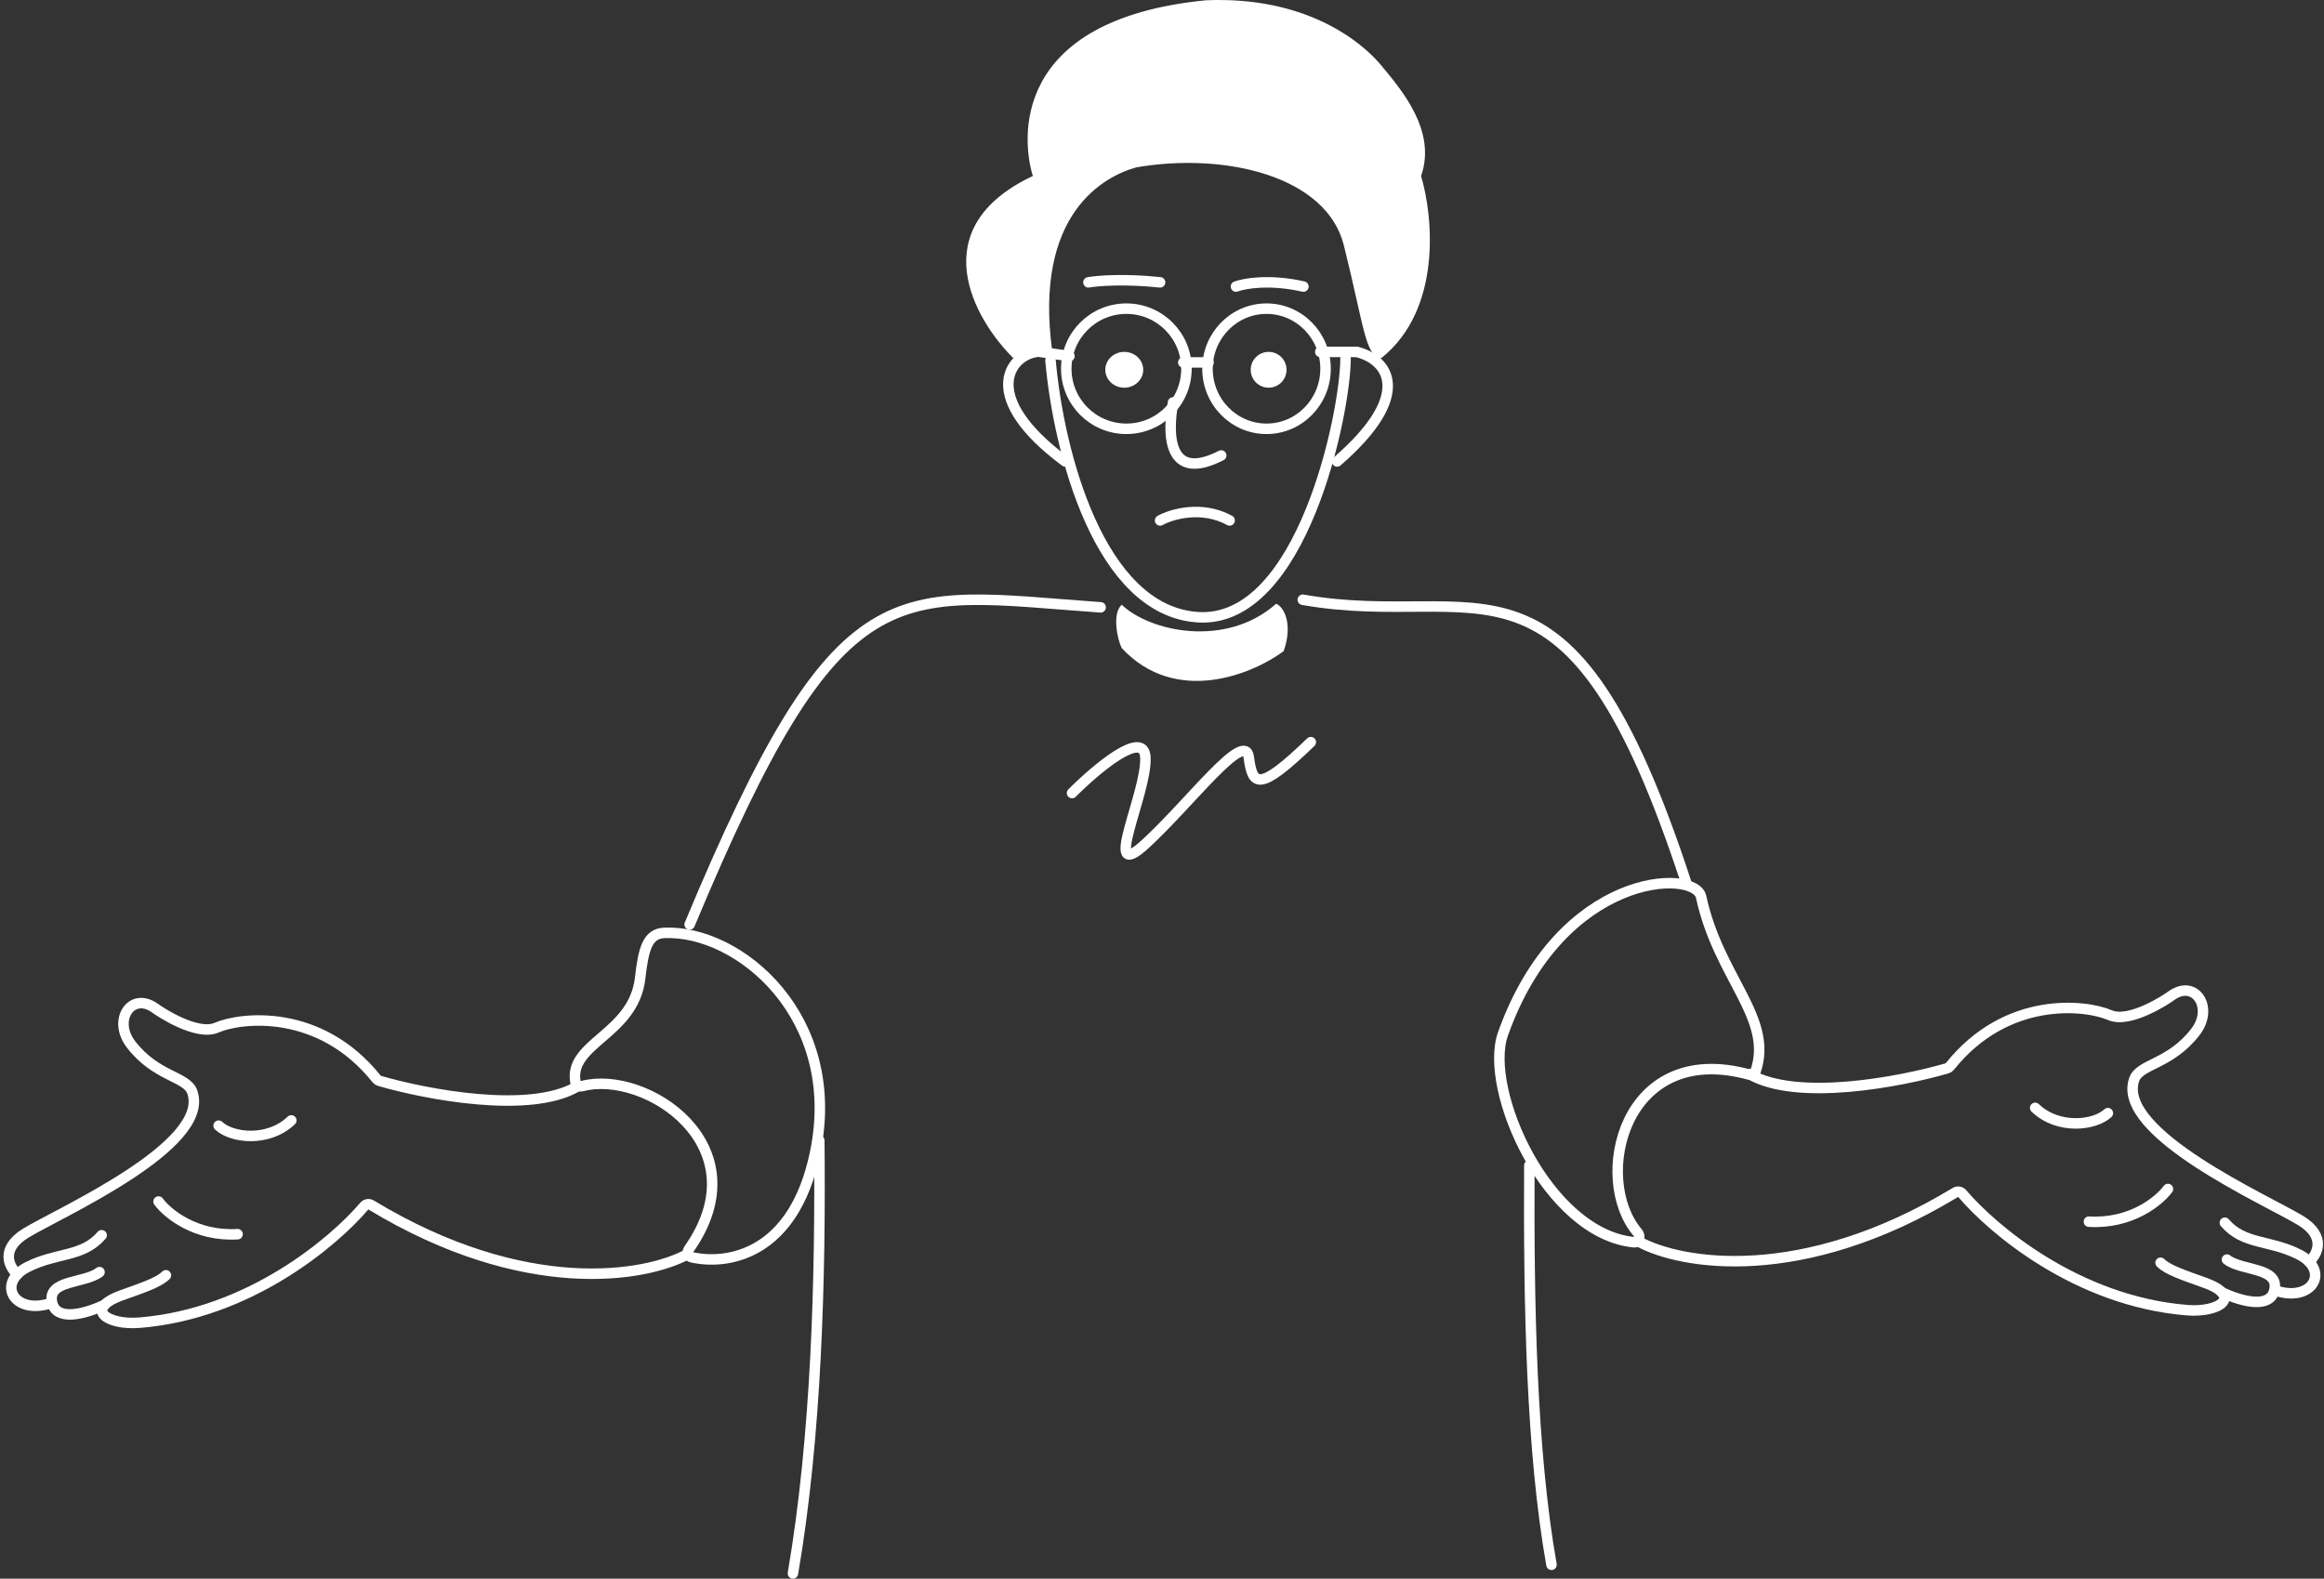<svg width="443" height="301" viewBox="0 0 443 301" fill="none" xmlns="http://www.w3.org/2000/svg">
  
  
  <rect x="0" y="0" width="443" height="301" fill="#333333" stroke="none"/>
  
  
  <!-- Paths with inverted stroke colors -->
  <path d="M204.356 151.21C208.895 146.656 218.045 138.914 218.332 144.379C218.69 151.21 209.731 168.827 218.332 160.917C226.932 153.008 237.324 138.987 238.041 144.379C238.757 149.772 239.833 151.21 249.866 141.503" stroke="white" stroke-width="2" stroke-linecap="round"/>
  <path d="M30.222 229.092C31.896 231.369 37.253 235.801 45.288 235.319" stroke="white" stroke-width="2" stroke-linecap="round"/>
  <path d="M131.06 239.136C123.16 243.451 100.122 247.542 70.756 229.758C70.325 229.497 69.76 229.587 69.433 229.971C63.665 236.752 47.575 250.484 26.606 252.192C20.379 252.7 15.96 249.581 23.191 246.97C27.209 245.519 30.222 244.559 31.628 243.153" stroke="white" stroke-width="2" stroke-linecap="round"/>
  <path d="M19.978 248.777C15.96 250.652 10.738 251.911 9.934 248.376C8.93 243.956 16.161 244.76 18.973 242.55" stroke="white" stroke-width="2" stroke-linecap="round"/>
  <path d="M9.332 248.577C2.502 250.585 -0.667 244.537 5.315 241.546C10.939 238.734 15.76 239.738 19.376 235.52" stroke="white" stroke-width="2" stroke-linecap="round"/>
  <path d="M3.305 242.952C1.765 241.612 -0.069 238.171 4.912 235.117C11.139 231.301 40.266 218.445 36.65 208.201C35.587 205.188 29.821 205.389 25 199.162C21.419 194.536 25 189.118 29.419 192.131C30.557 193.002 37.574 197.555 41.27 195.948C45.862 193.951 60.969 192.154 71.803 205.737C71.933 205.9 72.104 206.021 72.304 206.079C81.287 208.689 100.911 212.44 109.969 207.197" stroke="white" stroke-width="2" stroke-linecap="round"/>
  <path d="M41.672 214.629C44.15 216.973 51.113 217.843 55.532 213.625" stroke="white" stroke-width="2" stroke-linecap="round"/>
  <path d="M413.252 226.703C411.579 228.98 406.222 233.412 398.187 232.93" stroke="white" stroke-width="2" stroke-linecap="round"/>
  <path d="M312.414 236.747C320.314 241.062 343.352 245.153 372.718 227.369C373.149 227.108 373.714 227.198 374.041 227.581C379.809 234.363 395.898 248.095 416.868 249.803C423.095 250.311 427.514 247.192 420.283 244.581C416.265 243.13 413.252 242.17 411.846 240.764" stroke="white" stroke-width="2" stroke-linecap="round"/>
  <path d="M423.497 246.389C427.514 248.263 432.737 249.522 433.541 245.987C434.545 241.568 427.314 242.371 424.501 240.162" stroke="white" stroke-width="2" stroke-linecap="round"/>
  <path d="M434.143 246.188C440.972 248.197 444.142 242.148 438.16 239.158C432.536 236.345 427.715 237.35 424.099 233.131" stroke="white" stroke-width="2" stroke-linecap="round"/>
  <path d="M440.169 240.563C441.709 239.224 443.544 235.782 438.562 232.729C432.335 228.912 403.209 216.056 406.824 205.812C407.888 202.799 413.654 203 418.475 196.773C422.056 192.148 418.475 186.729 414.056 189.742C412.917 190.613 405.9 195.166 402.204 193.559C397.613 191.563 382.506 189.765 371.672 203.348C371.542 203.511 371.37 203.633 371.171 203.691C362.188 206.3 342.563 210.052 333.506 204.808" stroke="white" stroke-width="2" stroke-linecap="round"/>
  <path d="M401.802 212.24C399.325 214.584 392.361 215.454 387.942 211.236" stroke="white" stroke-width="2" stroke-linecap="round"/>
  <path d="M200.245 68.712C201.762 86.004 209.522 116.501 228.367 117.683C248.218 118.928 256.489 78.672 256.489 68.297" stroke="white" stroke-width="2" stroke-linecap="round"/>
  <path d="M203.861 67.895L198.236 67.091" stroke="white" stroke-width="2" stroke-linecap="round"/>
  <path d="M258.621 67.091C264.714 68.623 269.504 75.281 254.883 87.982" stroke="white" stroke-width="2" stroke-linecap="round"/>
  <path d="M197.608 67.091C192.298 67.788 186.708 75.865 203.057 87.982" stroke="white" stroke-width="2" stroke-linecap="round"/>
  <ellipse cx="214.307" cy="70.506" rx="3.616" ry="3.415" fill="white"/>
  <circle cx="241.826" cy="70.506" r="3.415" fill="white"/>
  <circle cx="214.708" cy="70.305" r="11.454" stroke="white" stroke-width="2"/>
  <path d="M252.677 70.305C252.677 76.647 247.624 81.759 241.424 81.759C235.224 81.759 230.171 76.647 230.171 70.305C230.171 63.964 235.224 58.851 241.424 58.851C247.624 58.851 252.677 63.964 252.677 70.305Z" stroke="white" stroke-width="2"/>
  <path d="M225.555 69.1H230.376" stroke="white" stroke-width="2" stroke-linecap="round"/>
  <path d="M223.605 76.733C222.561 82.525 222.444 92.141 232.787 86.845" stroke="white" stroke-width="2" stroke-linecap="round"/>
  <path d="M221.136 99.231C223.346 98.018 229.091 96.321 234.394 99.231" stroke="white" stroke-width="2" stroke-linecap="round"/>
  <path d="M251.669 67.091H258.499" stroke="white" stroke-width="2" stroke-linecap="round"/>
  <path d="M196.882 33.556C175.803 43.482 185.629 60.852 193.177 68.297C194.494 67.304 198.666 67.056 200.587 67.056C196.964 40.587 210.606 33.556 216.644 31.901C233.524 29.006 252.875 33.556 256.168 46.791C260.103 62.6 260.227 67.883 263.285 68.297C274.907 59.032 273.194 41.276 270.884 33.556C273.897 24.933 267.167 17.151 263.285 12.463C259.403 7.776 248.758 -0.771 229.819 0.056C192.353 3.778 194.824 26.939 196.882 33.556Z" fill="white"/>
  <path d="M207.477 53.834C209.184 53.531 214.306 53.106 221.136 53.834" stroke="white" stroke-width="2" stroke-linecap="round"/>
  <path d="M235.599 54.637C237.206 54.031 242.027 53.182 248.455 54.637" stroke="white" stroke-width="2" stroke-linecap="round"/>
  <path d="M209.802 115.8C170.03 112.988 160.227 107.324 131.462 176.263" stroke="white" stroke-width="2" stroke-linecap="round"/>
  <path d="M248.336 114.35C282.484 120.375 298.956 99.485 321.454 168.384" stroke="white" stroke-width="2" stroke-linecap="round"/>
  <path d="M155.366 219.852C151.309 239.234 138.741 241.278 131.815 239.711C131.143 239.559 130.909 238.748 131.306 238.185C145.242 218.428 123.054 203.862 110.949 207.089C110.404 207.234 109.81 206.95 109.704 206.397C108.248 198.845 120.788 197.295 122.021 186.507C122.664 180.882 123.427 178.005 126.641 177.869C140.903 177.267 160.789 193.939 155.366 219.852Z" stroke="white" stroke-width="2" stroke-linecap="round"/>
  <path d="M324.266 170.995C327.59 186.439 338.143 194.082 334.632 204.294C334.465 204.78 333.916 205.022 333.42 204.886C309.354 198.277 303.439 224.876 312.185 235.02C312.796 235.728 312.389 236.945 311.458 236.853C294.947 235.214 282.695 207.77 286.502 197.109C297.55 166.174 323.099 165.572 324.266 170.995Z" stroke="white" stroke-width="2" stroke-linecap="round"/>
  <path d="M291.524 222.218C291.39 248.8 291.886 276.493 295.743 298.348" stroke="white" stroke-width="2" stroke-linecap="round"/>
  <path d="M156.169 217.441C156.437 243.689 155.647 273.806 151.147 300" stroke="white" stroke-width="2" stroke-linecap="round"/>
  <path d="M244.687 124.152C246.475 119.134 244.84 115.758 243.254 115.115C233.695 123.606 219.197 120.454 213.827 115.307C211.913 117.006 213.027 122.03 213.827 123.573C224.178 134.689 238.913 128.462 244.687 124.152Z" fill="white"/>
</svg>
